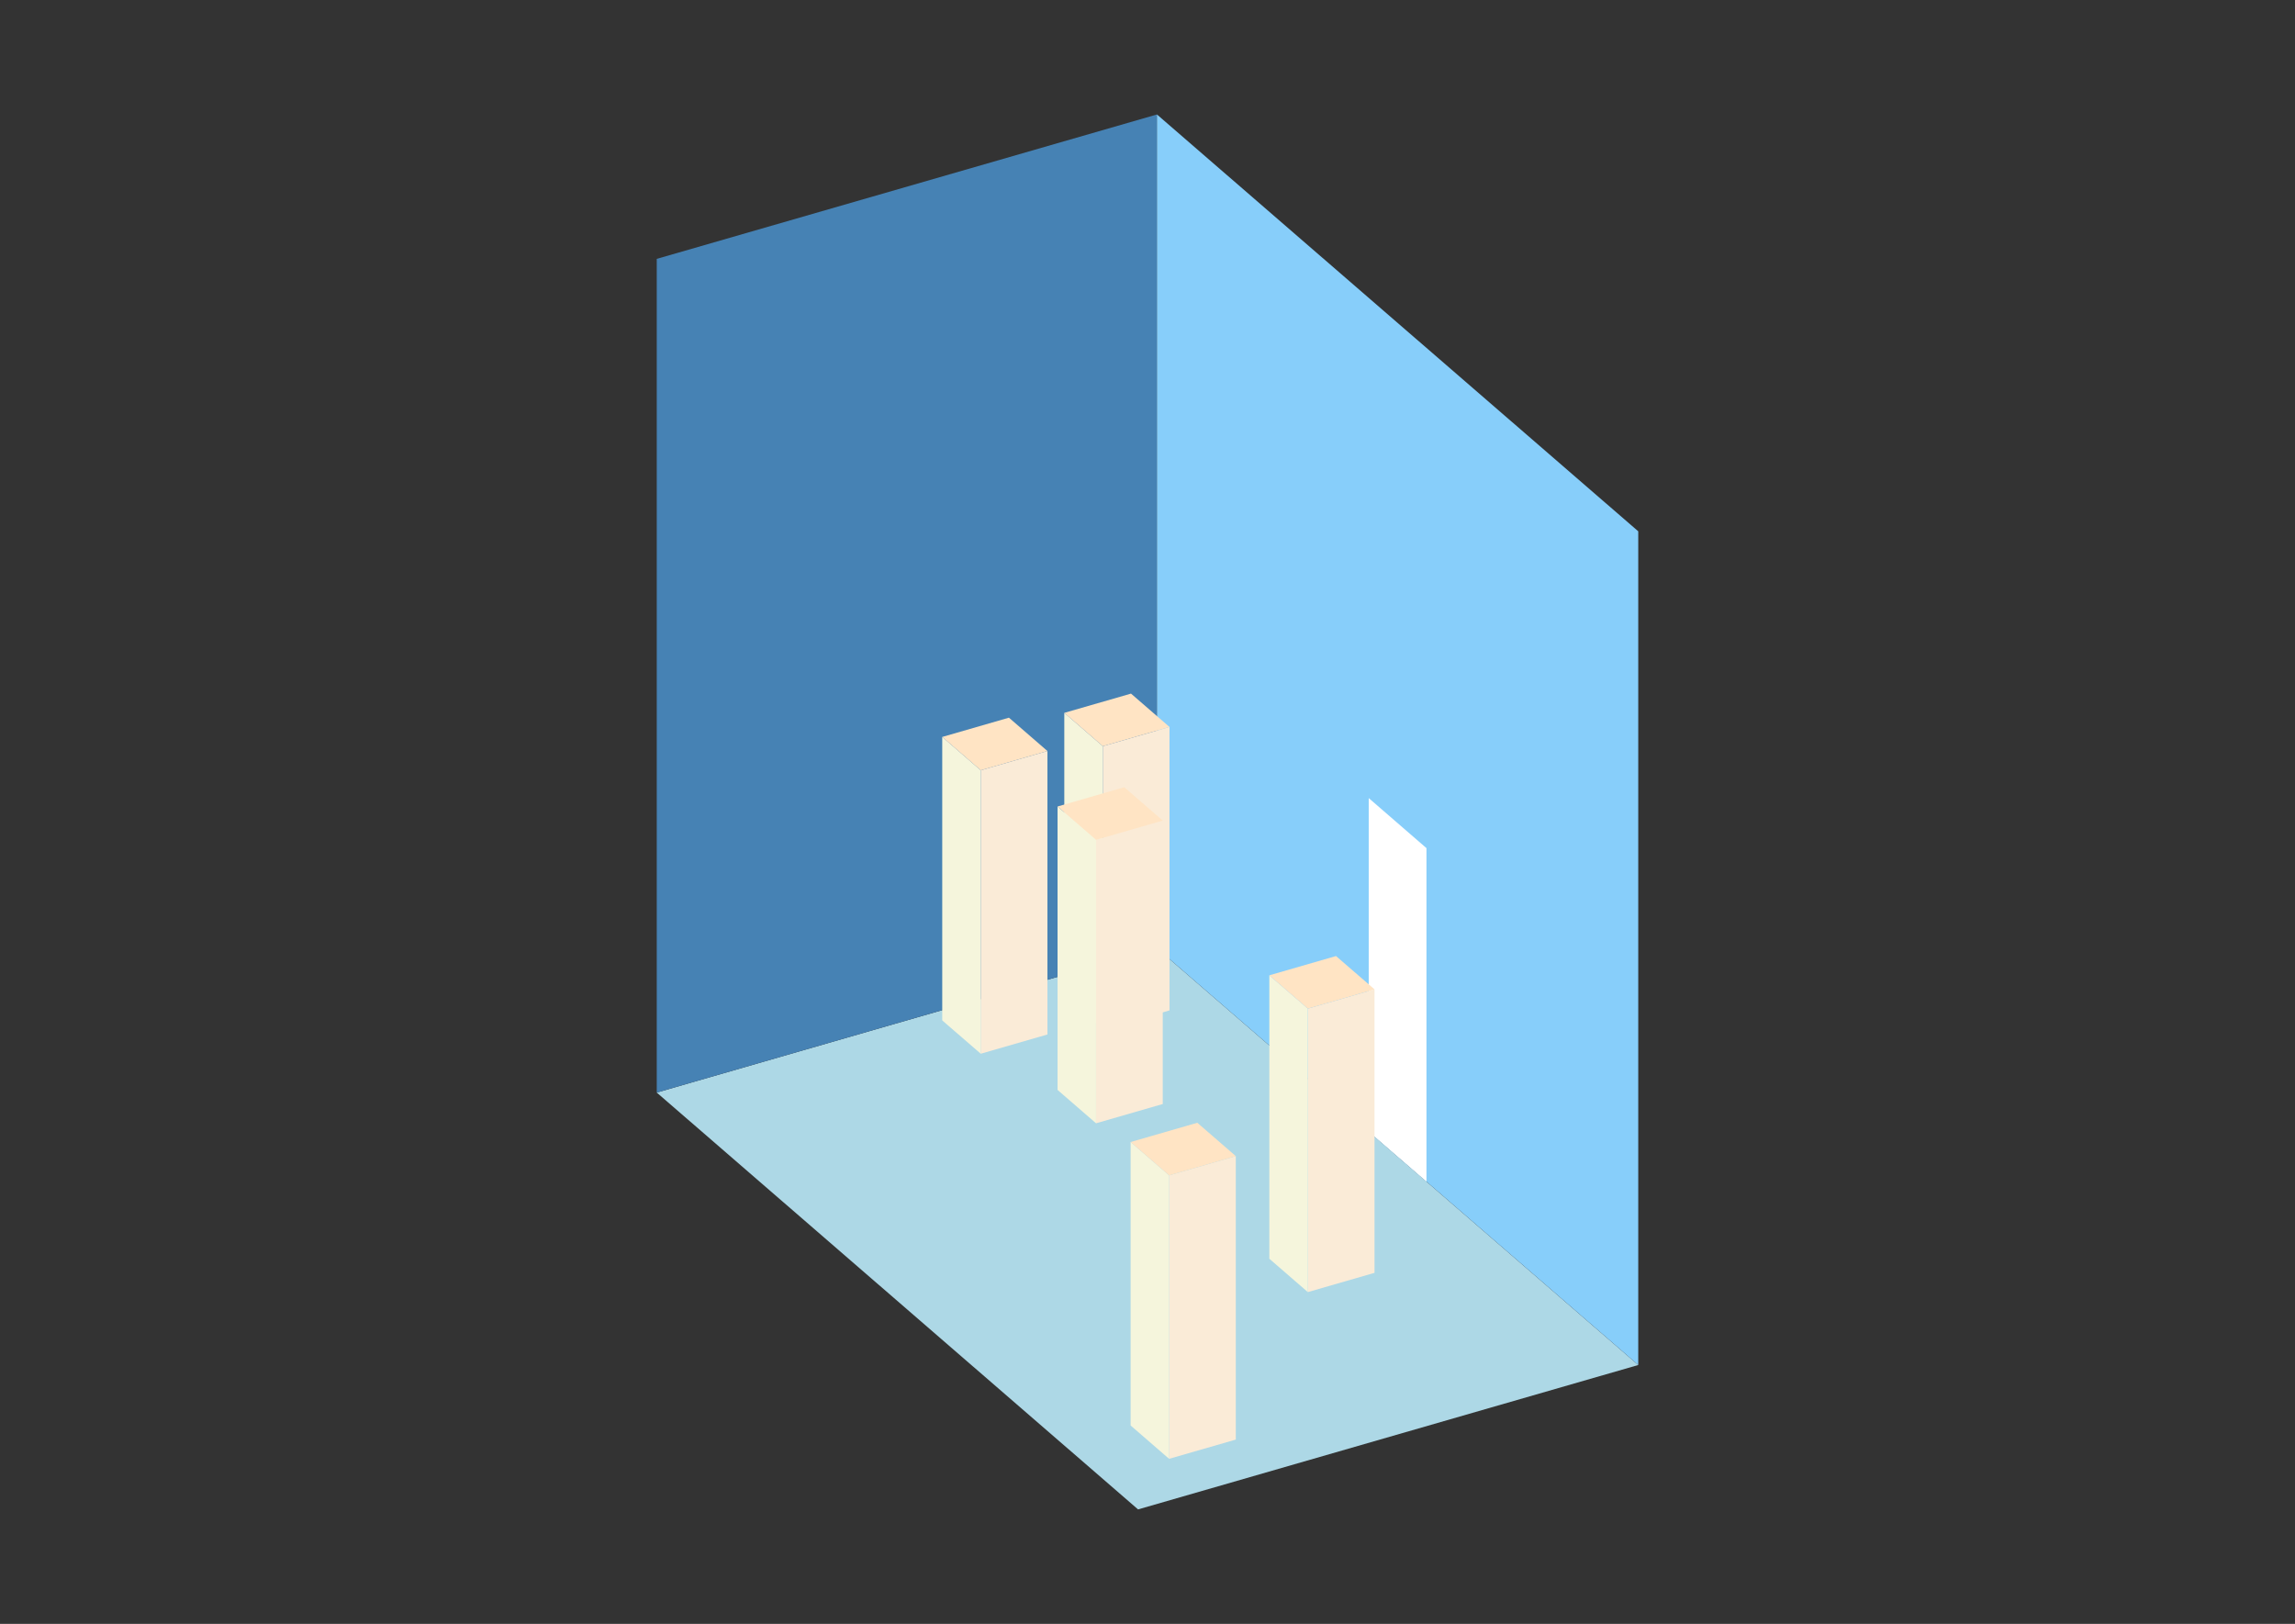 <?xml version="1.0" encoding="UTF-8"?>
<svg
  xmlns="http://www.w3.org/2000/svg"
  width="848"
  height="600"
  style="background-color:white"
>
  <rect width="100%" height="100%" fill="#333333" stroke="none"/>
  <polygon fill="lightblue" points="420.512,557.704 242.667,403.686 427.488,350.332 605.333,504.35" />
  <polygon fill="steelblue" points="242.667,403.686 242.667,95.65 427.488,42.296 427.488,350.332" />
  <polygon fill="lightskyblue" points="605.333,504.35 605.333,196.314 427.488,42.296 427.488,350.332" />
  <polygon fill="white" points="527.081,436.582 527.081,313.368 505.74,294.886 505.74,418.1" />
  <polygon fill="antiquewhite" points="483.244,477.41 483.244,372.678 507.887,365.564 507.887,470.297" />
  <polygon fill="beige" points="483.244,477.41 483.244,372.678 469.017,360.357 469.017,465.089" />
  <polygon fill="bisque" points="483.244,372.678 469.017,360.357 493.66,353.243 507.887,365.564" />
  <polygon fill="antiquewhite" points="431.988,539.015 431.988,434.282 456.631,427.169 456.631,531.901" />
  <polygon fill="beige" points="431.988,539.015 431.988,434.282 417.761,421.961 417.761,526.693" />
  <polygon fill="bisque" points="431.988,434.282 417.761,421.961 442.404,414.847 456.631,427.169" />
  <polygon fill="antiquewhite" points="407.485,380.446 407.485,275.713 432.128,268.6 432.128,373.332" />
  <polygon fill="beige" points="407.485,380.446 407.485,275.713 393.258,263.392 393.258,368.124" />
  <polygon fill="bisque" points="407.485,275.713 393.258,263.392 417.901,256.278 432.128,268.6" />
  <polygon fill="antiquewhite" points="404.992,415.036 404.992,310.303 429.635,303.189 429.635,407.922" />
  <polygon fill="beige" points="404.992,415.036 404.992,310.303 390.765,297.982 390.765,402.714" />
  <polygon fill="bisque" points="404.992,310.303 390.765,297.982 415.408,290.868 429.635,303.189" />
  <polygon fill="antiquewhite" points="362.383,389.341 362.383,284.609 387.026,277.495 387.026,382.227" />
  <polygon fill="beige" points="362.383,389.341 362.383,284.609 348.156,272.287 348.156,377.019" />
  <polygon fill="bisque" points="362.383,284.609 348.156,272.287 372.798,265.173 387.026,277.495" />
</svg>
